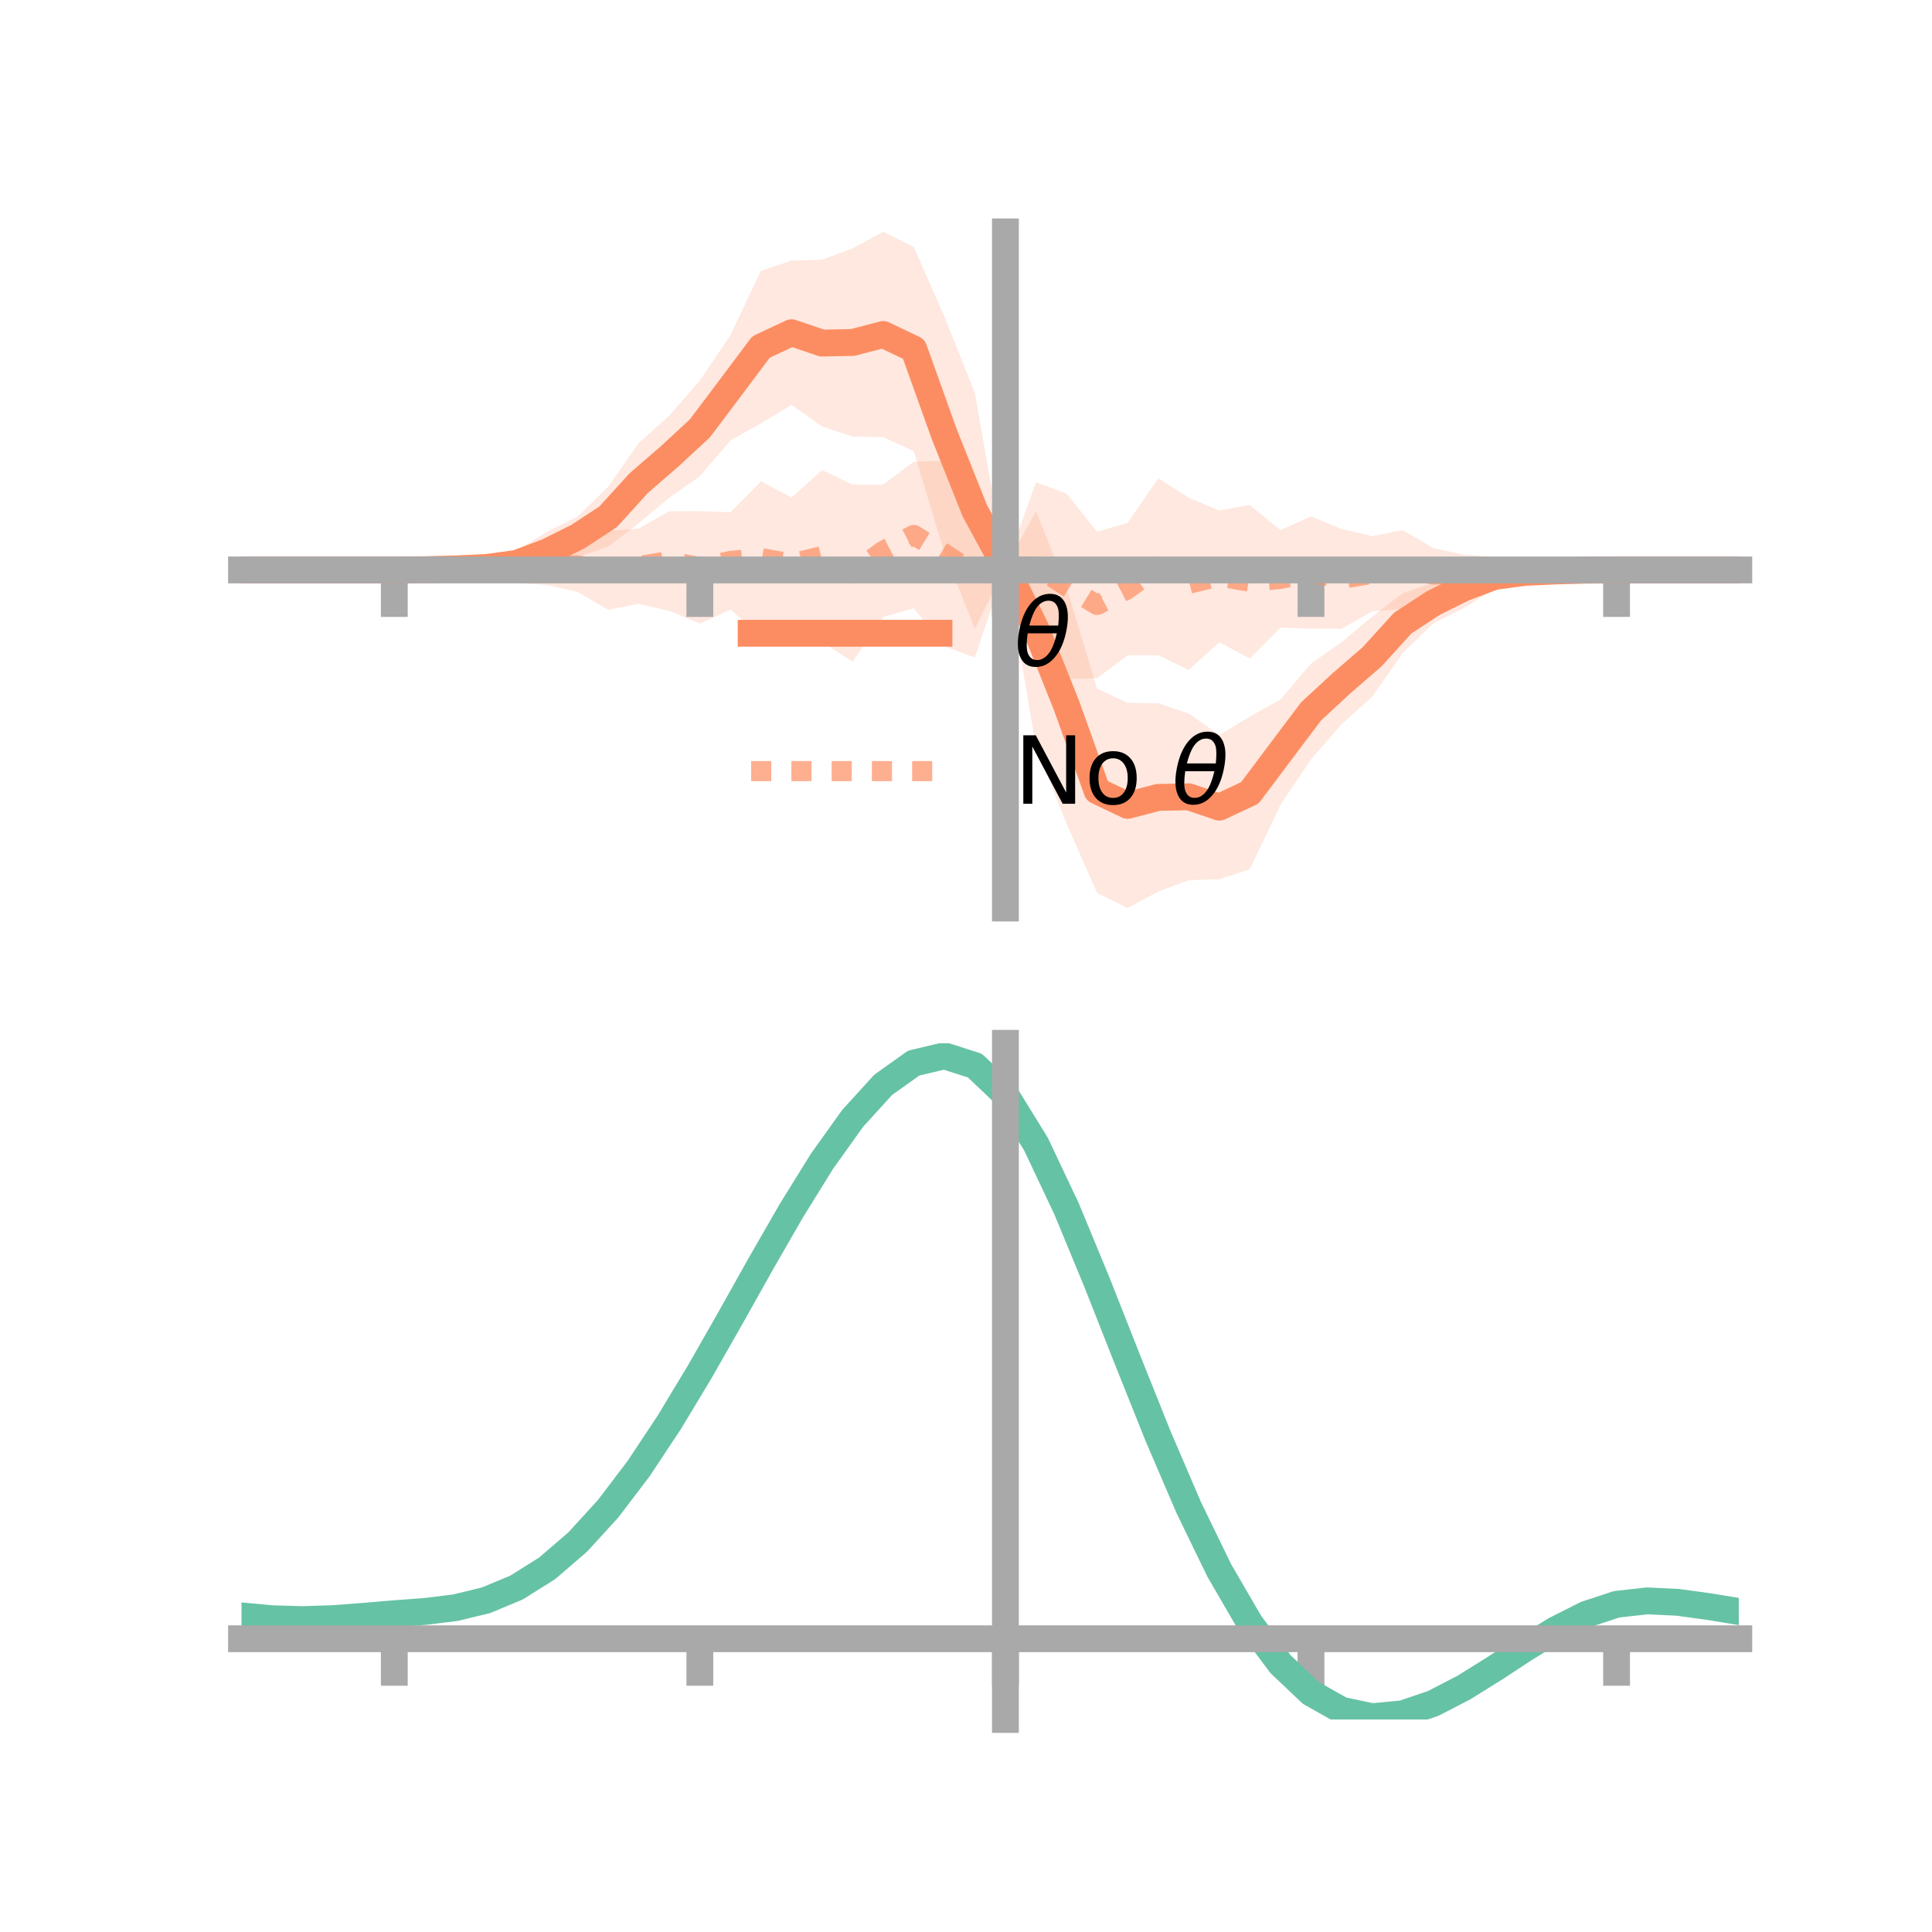 <?xml version="1.0" encoding="utf-8" standalone="no"?>
<!DOCTYPE svg PUBLIC "-//W3C//DTD SVG 1.1//EN"
  "http://www.w3.org/Graphics/SVG/1.1/DTD/svg11.dtd">
<!-- Created with matplotlib (https://matplotlib.org/) -->
<svg height="144pt" version="1.1" viewBox="0 0 144 144" width="144pt" xmlns="http://www.w3.org/2000/svg" xmlns:xlink="http://www.w3.org/1999/xlink">
 <defs>
  <style type="text/css">*{stroke-linecap:butt;stroke-linejoin:round;}</style>
 </defs>
 <g id="figure_1">
  <g id="patch_1">
   <path d="M 0 144 
L 144 144 
L 144 0 
L 0 0 
z
" style="fill:none;"/>
  </g>
  <g id="axes_1">
   <g id="patch_2">
    <path d="M 18 67.68 
L 129.6 67.68 
L 129.6 17.28 
L 18 17.28 
z
" style="fill:none;"/>
   </g>
   <g id="PolyCollection_1">
    <path clip-path="url(#p4eab4844a7)" d="M 18 42.48 
L 18 42.48 
L 20.278 42.48 
L 22.555 42.48 
L 24.833 42.48 
L 27.11 42.48 
L 29.388 42.48 
L 31.665 42.314 
L 33.943 42.011 
L 36.22 41.672 
L 38.498 41.045 
L 40.776 39.631 
L 43.053 38.498 
L 45.331 36.286 
L 47.608 33.021 
L 49.886 30.977 
L 52.163 28.366 
L 54.441 24.981 
L 56.718 20.178 
L 58.996 19.425 
L 61.273 19.358 
L 63.551 18.512 
L 65.829 17.28 
L 68.106 18.406 
L 70.384 23.574 
L 72.661 29.29 
L 74.939 42.266 
L 77.216 38.094 
L 79.494 43.79 
L 81.771 51.336 
L 84.049 52.378 
L 86.327 52.421 
L 88.604 53.173 
L 90.882 54.787 
L 93.159 53.405 
L 95.437 52.131 
L 97.714 49.466 
L 99.992 47.863 
L 102.269 45.965 
L 104.547 44.214 
L 106.824 43.441 
L 109.102 42.311 
L 111.38 42.019 
L 113.657 42.03 
L 115.935 42.166 
L 118.212 42.35 
L 120.49 42.48 
L 122.767 42.48 
L 125.045 42.48 
L 127.322 42.48 
L 129.6 42.48 
L 129.6 42.48 
L 129.6 42.48 
L 127.322 42.48 
L 125.045 42.48 
L 122.767 42.48 
L 120.49 42.48 
L 118.212 42.646 
L 115.935 42.949 
L 113.657 43.288 
L 111.38 43.915 
L 109.102 45.329 
L 106.824 46.462 
L 104.547 48.674 
L 102.269 51.939 
L 99.992 53.983 
L 97.714 56.594 
L 95.437 59.979 
L 93.159 64.782 
L 90.882 65.535 
L 88.604 65.602 
L 86.327 66.448 
L 84.049 67.68 
L 81.771 66.554 
L 79.494 61.386 
L 77.216 55.67 
L 74.939 42.266 
L 72.661 46.866 
L 70.384 41.17 
L 68.106 33.624 
L 65.829 32.582 
L 63.551 32.539 
L 61.273 31.787 
L 58.996 30.173 
L 56.718 31.555 
L 54.441 32.829 
L 52.163 35.494 
L 49.886 37.097 
L 47.608 38.995 
L 45.331 40.746 
L 43.053 41.519 
L 40.776 42.649 
L 38.498 42.941 
L 36.22 42.93 
L 33.943 42.794 
L 31.665 42.61 
L 29.388 42.48 
L 27.11 42.48 
L 24.833 42.48 
L 22.555 42.48 
L 20.278 42.48 
L 18 42.48 
z
" style="fill:#fc8d62;fill-opacity:0.2;"/>
   </g>
   <g id="PolyCollection_2">
    <path clip-path="url(#p4eab4844a7)" d="M 18 42.48 
L 18 42.48 
L 20.278 42.48 
L 22.555 42.48 
L 24.833 42.48 
L 27.11 42.48 
L 29.388 42.48 
L 31.665 42.27 
L 33.943 41.999 
L 36.22 41.622 
L 38.498 41.318 
L 40.776 40.756 
L 43.053 40.176 
L 45.331 39.575 
L 47.608 39.392 
L 49.886 38.104 
L 52.163 38.101 
L 54.441 38.183 
L 56.718 35.875 
L 58.996 37.09 
L 61.273 35.035 
L 63.551 36.12 
L 65.829 36.12 
L 68.106 34.413 
L 70.384 34.345 
L 72.661 36.467 
L 74.939 42.266 
L 77.216 35.946 
L 79.494 36.785 
L 81.771 39.632 
L 84.049 38.969 
L 86.327 35.653 
L 88.604 37.1 
L 90.882 38.046 
L 93.159 37.646 
L 95.437 39.514 
L 97.714 38.486 
L 99.992 39.43 
L 102.269 39.959 
L 104.547 39.514 
L 106.824 40.846 
L 109.102 41.349 
L 111.38 41.513 
L 113.657 41.905 
L 115.935 42.022 
L 118.212 42.284 
L 120.49 42.48 
L 122.767 42.48 
L 125.045 42.48 
L 127.322 42.48 
L 129.6 42.48 
L 129.6 42.48 
L 129.6 42.48 
L 127.322 42.48 
L 125.045 42.48 
L 122.767 42.48 
L 120.49 42.48 
L 118.212 42.69 
L 115.935 42.961 
L 113.657 43.338 
L 111.38 43.642 
L 109.102 44.204 
L 106.824 44.784 
L 104.547 45.385 
L 102.269 45.568 
L 99.992 46.856 
L 97.714 46.859 
L 95.437 46.777 
L 93.159 49.085 
L 90.882 47.87 
L 88.604 49.925 
L 86.327 48.84 
L 84.049 48.84 
L 81.771 50.547 
L 79.494 50.615 
L 77.216 48.493 
L 74.939 42.266 
L 72.661 49.014 
L 70.384 48.175 
L 68.106 45.328 
L 65.829 45.991 
L 63.551 49.307 
L 61.273 47.86 
L 58.996 46.914 
L 56.718 47.314 
L 54.441 45.446 
L 52.163 46.474 
L 49.886 45.53 
L 47.608 45.001 
L 45.331 45.446 
L 43.053 44.114 
L 40.776 43.611 
L 38.498 43.447 
L 36.22 43.055 
L 33.943 42.938 
L 31.665 42.676 
L 29.388 42.48 
L 27.11 42.48 
L 24.833 42.48 
L 22.555 42.48 
L 20.278 42.48 
L 18 42.48 
z
" style="fill:#fc8d62;fill-opacity:0.2;"/>
   </g>
   <g id="matplotlib.axis_1">
    <g id="xtick_1">
     <g id="line2d_1">
      <defs>
       <path d="M 0 0 
L 0 3.5 
" id="mee5d298870" style="stroke:#a9a9a9;stroke-width:2;"/>
      </defs>
      <g>
       <use style="fill:#a9a9a9;stroke:#a9a9a9;stroke-width:2;" x="29.388" xlink:href="#mee5d298870" y="42.48"/>
      </g>
     </g>
    </g>
    <g id="xtick_2">
     <g id="line2d_2">
      <g>
       <use style="fill:#a9a9a9;stroke:#a9a9a9;stroke-width:2;" x="52.163" xlink:href="#mee5d298870" y="42.48"/>
      </g>
     </g>
    </g>
    <g id="xtick_3">
     <g id="line2d_3">
      <g>
       <use style="fill:#a9a9a9;stroke:#a9a9a9;stroke-width:2;" x="74.939" xlink:href="#mee5d298870" y="42.48"/>
      </g>
     </g>
    </g>
    <g id="xtick_4">
     <g id="line2d_4">
      <g>
       <use style="fill:#a9a9a9;stroke:#a9a9a9;stroke-width:2;" x="97.714" xlink:href="#mee5d298870" y="42.48"/>
      </g>
     </g>
    </g>
    <g id="xtick_5">
     <g id="line2d_5">
      <g>
       <use style="fill:#a9a9a9;stroke:#a9a9a9;stroke-width:2;" x="120.49" xlink:href="#mee5d298870" y="42.48"/>
      </g>
     </g>
    </g>
   </g>
   <g id="matplotlib.axis_2"/>
   <g id="line2d_6">
    <path clip-path="url(#p4eab4844a7)" d="M 18 42.48 
L 20.278 42.48 
L 22.555 42.48 
L 24.833 42.48 
L 27.11 42.48 
L 29.388 42.48 
L 31.665 42.462 
L 33.943 42.402 
L 36.22 42.301 
L 38.498 41.993 
L 40.776 41.14 
L 43.053 40.009 
L 45.331 38.516 
L 47.608 36.008 
L 49.886 34.037 
L 52.163 31.93 
L 54.441 28.905 
L 56.718 25.866 
L 58.996 24.799 
L 61.273 25.572 
L 63.551 25.526 
L 65.829 24.931 
L 68.106 26.015 
L 70.384 32.372 
L 72.661 38.078 
L 74.939 42.266 
L 77.216 46.882 
L 79.494 52.588 
L 81.771 58.945 
L 84.049 60.029 
L 86.327 59.434 
L 88.604 59.388 
L 90.882 60.161 
L 93.159 59.094 
L 95.437 56.055 
L 97.714 53.03 
L 99.992 50.923 
L 102.269 48.952 
L 104.547 46.444 
L 106.824 44.951 
L 109.102 43.82 
L 111.38 42.967 
L 113.657 42.659 
L 115.935 42.558 
L 118.212 42.498 
L 120.49 42.48 
L 122.767 42.48 
L 125.045 42.48 
L 127.322 42.48 
L 129.6 42.48 
" style="fill:none;stroke:#fc8d62;stroke-linecap:square;stroke-width:2;"/>
   </g>
   <g id="line2d_7">
    <path clip-path="url(#p4eab4844a7)" d="M 18 42.48 
L 20.278 42.48 
L 22.555 42.48 
L 24.833 42.48 
L 27.11 42.48 
L 29.388 42.48 
L 31.665 42.473 
L 33.943 42.468 
L 36.22 42.338 
L 38.498 42.383 
L 40.776 42.184 
L 43.053 42.145 
L 45.331 42.511 
L 47.608 42.196 
L 49.886 41.817 
L 52.163 42.287 
L 54.441 41.815 
L 56.718 41.595 
L 58.996 42.002 
L 61.273 41.448 
L 63.551 42.714 
L 65.829 41.055 
L 68.106 39.871 
L 70.384 41.26 
L 72.661 42.741 
L 74.939 42.266 
L 77.216 42.219 
L 79.494 43.7 
L 81.771 45.089 
L 84.049 43.905 
L 86.327 42.246 
L 88.604 43.512 
L 90.882 42.958 
L 93.159 43.365 
L 95.437 43.145 
L 97.714 42.673 
L 99.992 43.143 
L 102.269 42.764 
L 104.547 42.449 
L 106.824 42.815 
L 109.102 42.776 
L 111.38 42.577 
L 113.657 42.622 
L 115.935 42.492 
L 118.212 42.487 
L 120.49 42.48 
L 122.767 42.48 
L 125.045 42.48 
L 127.322 42.48 
L 129.6 42.48 
" style="fill:none;stroke:#fc8d62;stroke-dasharray:1.5,1.5;stroke-dashoffset:0;stroke-opacity:0.7;stroke-width:1.5;"/>
   </g>
   <g id="patch_3">
    <path d="M 74.939 67.68 
L 74.939 17.28 
" style="fill:none;stroke:#a9a9a9;stroke-linecap:square;stroke-linejoin:miter;stroke-width:2;"/>
   </g>
   <g id="patch_4">
    <path d="M 129.6 67.68 
L 129.6 17.28 
" style="fill:none;"/>
   </g>
   <g id="patch_5">
    <path d="M 18 42.48 
L 129.6 42.48 
" style="fill:none;stroke:#a9a9a9;stroke-linecap:square;stroke-linejoin:miter;stroke-width:2;"/>
   </g>
   <g id="patch_6">
    <path d="M 18 17.28 
L 129.6 17.28 
" style="fill:none;"/>
   </g>
   <g id="legend_1">
    <g id="line2d_8">
     <path d="M 55.985 47.2 
L 69.985 47.2 
" style="fill:none;stroke:#fc8d62;stroke-linecap:square;stroke-width:2;"/>
    </g>
    <g id="line2d_9"/>
    <g id="text_1">
     <!-- $\theta$ -->
     <g transform="translate(75.585 49.65)scale(0.07 -0.07)">
      <defs>
       <path d="M 45.516 34.672 
L 14.453 34.672 
Q 12.359 20.062 14.5 13.875 
Q 17.188 6.25 24.469 6.25 
Q 31.781 6.25 37.359 13.922 
Q 42.234 20.656 45.516 34.672 
z
M 47.016 42.969 
Q 48.344 56.844 46.625 61.719 
Q 43.953 69.438 36.766 69.438 
Q 29.297 69.438 23.828 61.812 
Q 19.531 55.672 16.156 42.969 
z
M 38.188 76.766 
Q 49.906 76.766 54.594 66.406 
Q 59.281 56.109 55.719 37.844 
Q 52.203 19.625 43.453 9.281 
Q 34.766 -1.125 23.047 -1.125 
Q 11.281 -1.125 6.641 9.281 
Q 2 19.625 5.516 37.844 
Q 9.078 56.109 17.719 66.406 
Q 26.422 76.766 38.188 76.766 
z
" id="DejaVuSans-Oblique-952"/>
      </defs>
      <use transform="translate(0 0.234)" xlink:href="#DejaVuSans-Oblique-952"/>
     </g>
    </g>
    <g id="line2d_10">
     <path d="M 55.985 57.474 
L 69.985 57.474 
" style="fill:none;stroke:#fc8d62;stroke-dasharray:1.5,1.5;stroke-dashoffset:0;stroke-opacity:0.7;stroke-width:1.5;"/>
    </g>
    <g id="line2d_11"/>
    <g id="text_2">
     <!-- No $\theta$ -->
     <g transform="translate(75.585 59.924)scale(0.07 -0.07)">
      <defs>
       <path d="M 9.812 72.906 
L 23.094 72.906 
L 55.422 11.922 
L 55.422 72.906 
L 64.984 72.906 
L 64.984 0 
L 51.703 0 
L 19.391 60.984 
L 19.391 0 
L 9.812 0 
z
" id="DejaVuSans-78"/>
       <path d="M 30.609 48.391 
Q 23.391 48.391 19.188 42.75 
Q 14.984 37.109 14.984 27.297 
Q 14.984 17.484 19.156 11.844 
Q 23.344 6.203 30.609 6.203 
Q 37.797 6.203 41.984 11.859 
Q 46.188 17.531 46.188 27.297 
Q 46.188 37.016 41.984 42.703 
Q 37.797 48.391 30.609 48.391 
z
M 30.609 56 
Q 42.328 56 49.016 48.375 
Q 55.719 40.766 55.719 27.297 
Q 55.719 13.875 49.016 6.219 
Q 42.328 -1.422 30.609 -1.422 
Q 18.844 -1.422 12.172 6.219 
Q 5.516 13.875 5.516 27.297 
Q 5.516 40.766 12.172 48.375 
Q 18.844 56 30.609 56 
z
" id="DejaVuSans-111"/>
       <path id="DejaVuSans-32"/>
      </defs>
      <use transform="translate(0 0.234)" xlink:href="#DejaVuSans-78"/>
      <use transform="translate(74.805 0.234)" xlink:href="#DejaVuSans-111"/>
      <use transform="translate(135.986 0.234)" xlink:href="#DejaVuSans-32"/>
      <use transform="translate(167.773 0.234)" xlink:href="#DejaVuSans-Oblique-952"/>
     </g>
    </g>
   </g>
  </g>
  <g id="axes_2">
   <g id="patch_7">
    <path d="M 18 128.16 
L 129.6 128.16 
L 129.6 77.76 
L 18 77.76 
z
" style="fill:none;"/>
   </g>
   <g id="PolyCollection_3">
    <path clip-path="url(#pddc8376aec)" d="M 18 120.48 
L 18 120.398 
L 20.278 120.62 
L 22.555 120.686 
L 24.833 120.604 
L 27.11 120.424 
L 29.388 120.223 
L 31.665 120.051 
L 33.943 119.768 
L 36.22 119.21 
L 38.498 118.25 
L 40.776 116.797 
L 43.053 114.801 
L 45.331 112.253 
L 47.608 109.185 
L 49.886 105.666 
L 52.163 101.797 
L 54.441 97.708 
L 56.718 93.553 
L 58.996 89.507 
L 61.273 85.759 
L 63.551 82.508 
L 65.829 79.958 
L 68.106 78.309 
L 70.384 77.76 
L 72.661 78.5 
L 74.939 80.697 
L 77.216 84.441 
L 79.494 89.331 
L 81.771 94.917 
L 84.049 100.781 
L 86.327 106.557 
L 88.604 111.944 
L 90.882 116.709 
L 93.159 120.687 
L 95.437 123.781 
L 97.714 125.962 
L 99.992 127.257 
L 102.269 127.744 
L 104.547 127.537 
L 106.824 126.776 
L 109.102 125.616 
L 111.38 124.22 
L 113.657 122.754 
L 115.935 121.375 
L 118.212 120.238 
L 120.49 119.493 
L 122.767 119.238 
L 125.045 119.352 
L 127.322 119.673 
L 129.6 120.058 
L 129.6 120.165 
L 129.6 120.165 
L 127.322 119.805 
L 125.045 119.503 
L 122.767 119.4 
L 120.49 119.66 
L 118.212 120.412 
L 115.935 121.574 
L 113.657 122.995 
L 111.38 124.512 
L 109.102 125.954 
L 106.824 127.151 
L 104.547 127.938 
L 102.269 128.16 
L 99.992 127.686 
L 97.714 126.414 
L 95.437 124.282 
L 93.159 121.271 
L 90.882 117.413 
L 88.604 112.796 
L 86.327 107.576 
L 84.049 101.975 
L 81.771 96.284 
L 79.494 90.859 
L 77.216 86.108 
L 74.939 82.47 
L 72.661 80.342 
L 70.384 79.629 
L 68.106 80.162 
L 65.829 81.753 
L 63.551 84.209 
L 61.273 87.331 
L 58.996 90.923 
L 56.718 94.794 
L 54.441 98.764 
L 52.163 102.666 
L 49.886 106.355 
L 47.608 109.711 
L 45.331 112.638 
L 43.053 115.077 
L 40.776 116.998 
L 38.498 118.407 
L 36.22 119.345 
L 33.943 119.891 
L 31.665 120.166 
L 29.388 120.329 
L 27.11 120.515 
L 24.833 120.678 
L 22.555 120.747 
L 20.278 120.683 
L 18 120.48 
z
" style="fill:#66c2a5;fill-opacity:0.2;"/>
   </g>
   <g id="matplotlib.axis_3">
    <g id="xtick_6">
     <g id="line2d_12">
      <g>
       <use style="fill:#a9a9a9;stroke:#a9a9a9;stroke-width:2;" x="29.388" xlink:href="#mee5d298870" y="122.143"/>
      </g>
     </g>
    </g>
    <g id="xtick_7">
     <g id="line2d_13">
      <g>
       <use style="fill:#a9a9a9;stroke:#a9a9a9;stroke-width:2;" x="52.163" xlink:href="#mee5d298870" y="122.143"/>
      </g>
     </g>
    </g>
    <g id="xtick_8">
     <g id="line2d_14">
      <g>
       <use style="fill:#a9a9a9;stroke:#a9a9a9;stroke-width:2;" x="74.939" xlink:href="#mee5d298870" y="122.143"/>
      </g>
     </g>
    </g>
    <g id="xtick_9">
     <g id="line2d_15">
      <g>
       <use style="fill:#a9a9a9;stroke:#a9a9a9;stroke-width:2;" x="97.714" xlink:href="#mee5d298870" y="122.143"/>
      </g>
     </g>
    </g>
    <g id="xtick_10">
     <g id="line2d_16">
      <g>
       <use style="fill:#a9a9a9;stroke:#a9a9a9;stroke-width:2;" x="120.49" xlink:href="#mee5d298870" y="122.143"/>
      </g>
     </g>
    </g>
   </g>
   <g id="matplotlib.axis_4"/>
   <g id="line2d_17">
    <path clip-path="url(#pddc8376aec)" d="M 18 120.439 
L 20.278 120.651 
L 22.555 120.716 
L 24.833 120.641 
L 27.11 120.47 
L 29.388 120.276 
L 31.665 120.109 
L 33.943 119.829 
L 36.22 119.277 
L 38.498 118.328 
L 40.776 116.898 
L 43.053 114.939 
L 45.331 112.446 
L 47.608 109.448 
L 49.886 106.011 
L 52.163 102.232 
L 54.441 98.236 
L 56.718 94.174 
L 58.996 90.215 
L 61.273 86.545 
L 63.551 83.358 
L 65.829 80.856 
L 68.106 79.236 
L 70.384 78.695 
L 72.661 79.421 
L 74.939 81.584 
L 77.216 85.274 
L 79.494 90.095 
L 81.771 95.601 
L 84.049 101.378 
L 86.327 107.066 
L 88.604 112.37 
L 90.882 117.061 
L 93.159 120.979 
L 95.437 124.032 
L 97.714 126.188 
L 99.992 127.471 
L 102.269 127.952 
L 104.547 127.737 
L 106.824 126.963 
L 109.102 125.785 
L 111.38 124.366 
L 113.657 122.874 
L 115.935 121.475 
L 118.212 120.325 
L 120.49 119.576 
L 122.767 119.319 
L 125.045 119.428 
L 127.322 119.739 
L 129.6 120.112 
" style="fill:none;stroke:#66c2a5;stroke-linecap:square;stroke-width:2;"/>
   </g>
   <g id="patch_8">
    <path d="M 74.939 128.16 
L 74.939 77.76 
" style="fill:none;stroke:#a9a9a9;stroke-linecap:square;stroke-linejoin:miter;stroke-width:2;"/>
   </g>
   <g id="patch_9">
    <path d="M 129.6 128.16 
L 129.6 77.76 
" style="fill:none;"/>
   </g>
   <g id="patch_10">
    <path d="M 18 122.143 
L 129.6 122.143 
" style="fill:none;stroke:#a9a9a9;stroke-linecap:square;stroke-linejoin:miter;stroke-width:2;"/>
   </g>
   <g id="patch_11">
    <path d="M 18 77.76 
L 129.6 77.76 
" style="fill:none;"/>
   </g>
  </g>
 </g>
 <defs>
  <clipPath id="p4eab4844a7">
   <rect height="50.4" width="111.6" x="18" y="17.28"/>
  </clipPath>
  <clipPath id="pddc8376aec">
   <rect height="50.4" width="111.6" x="18" y="77.76"/>
  </clipPath>
 </defs>
</svg>
